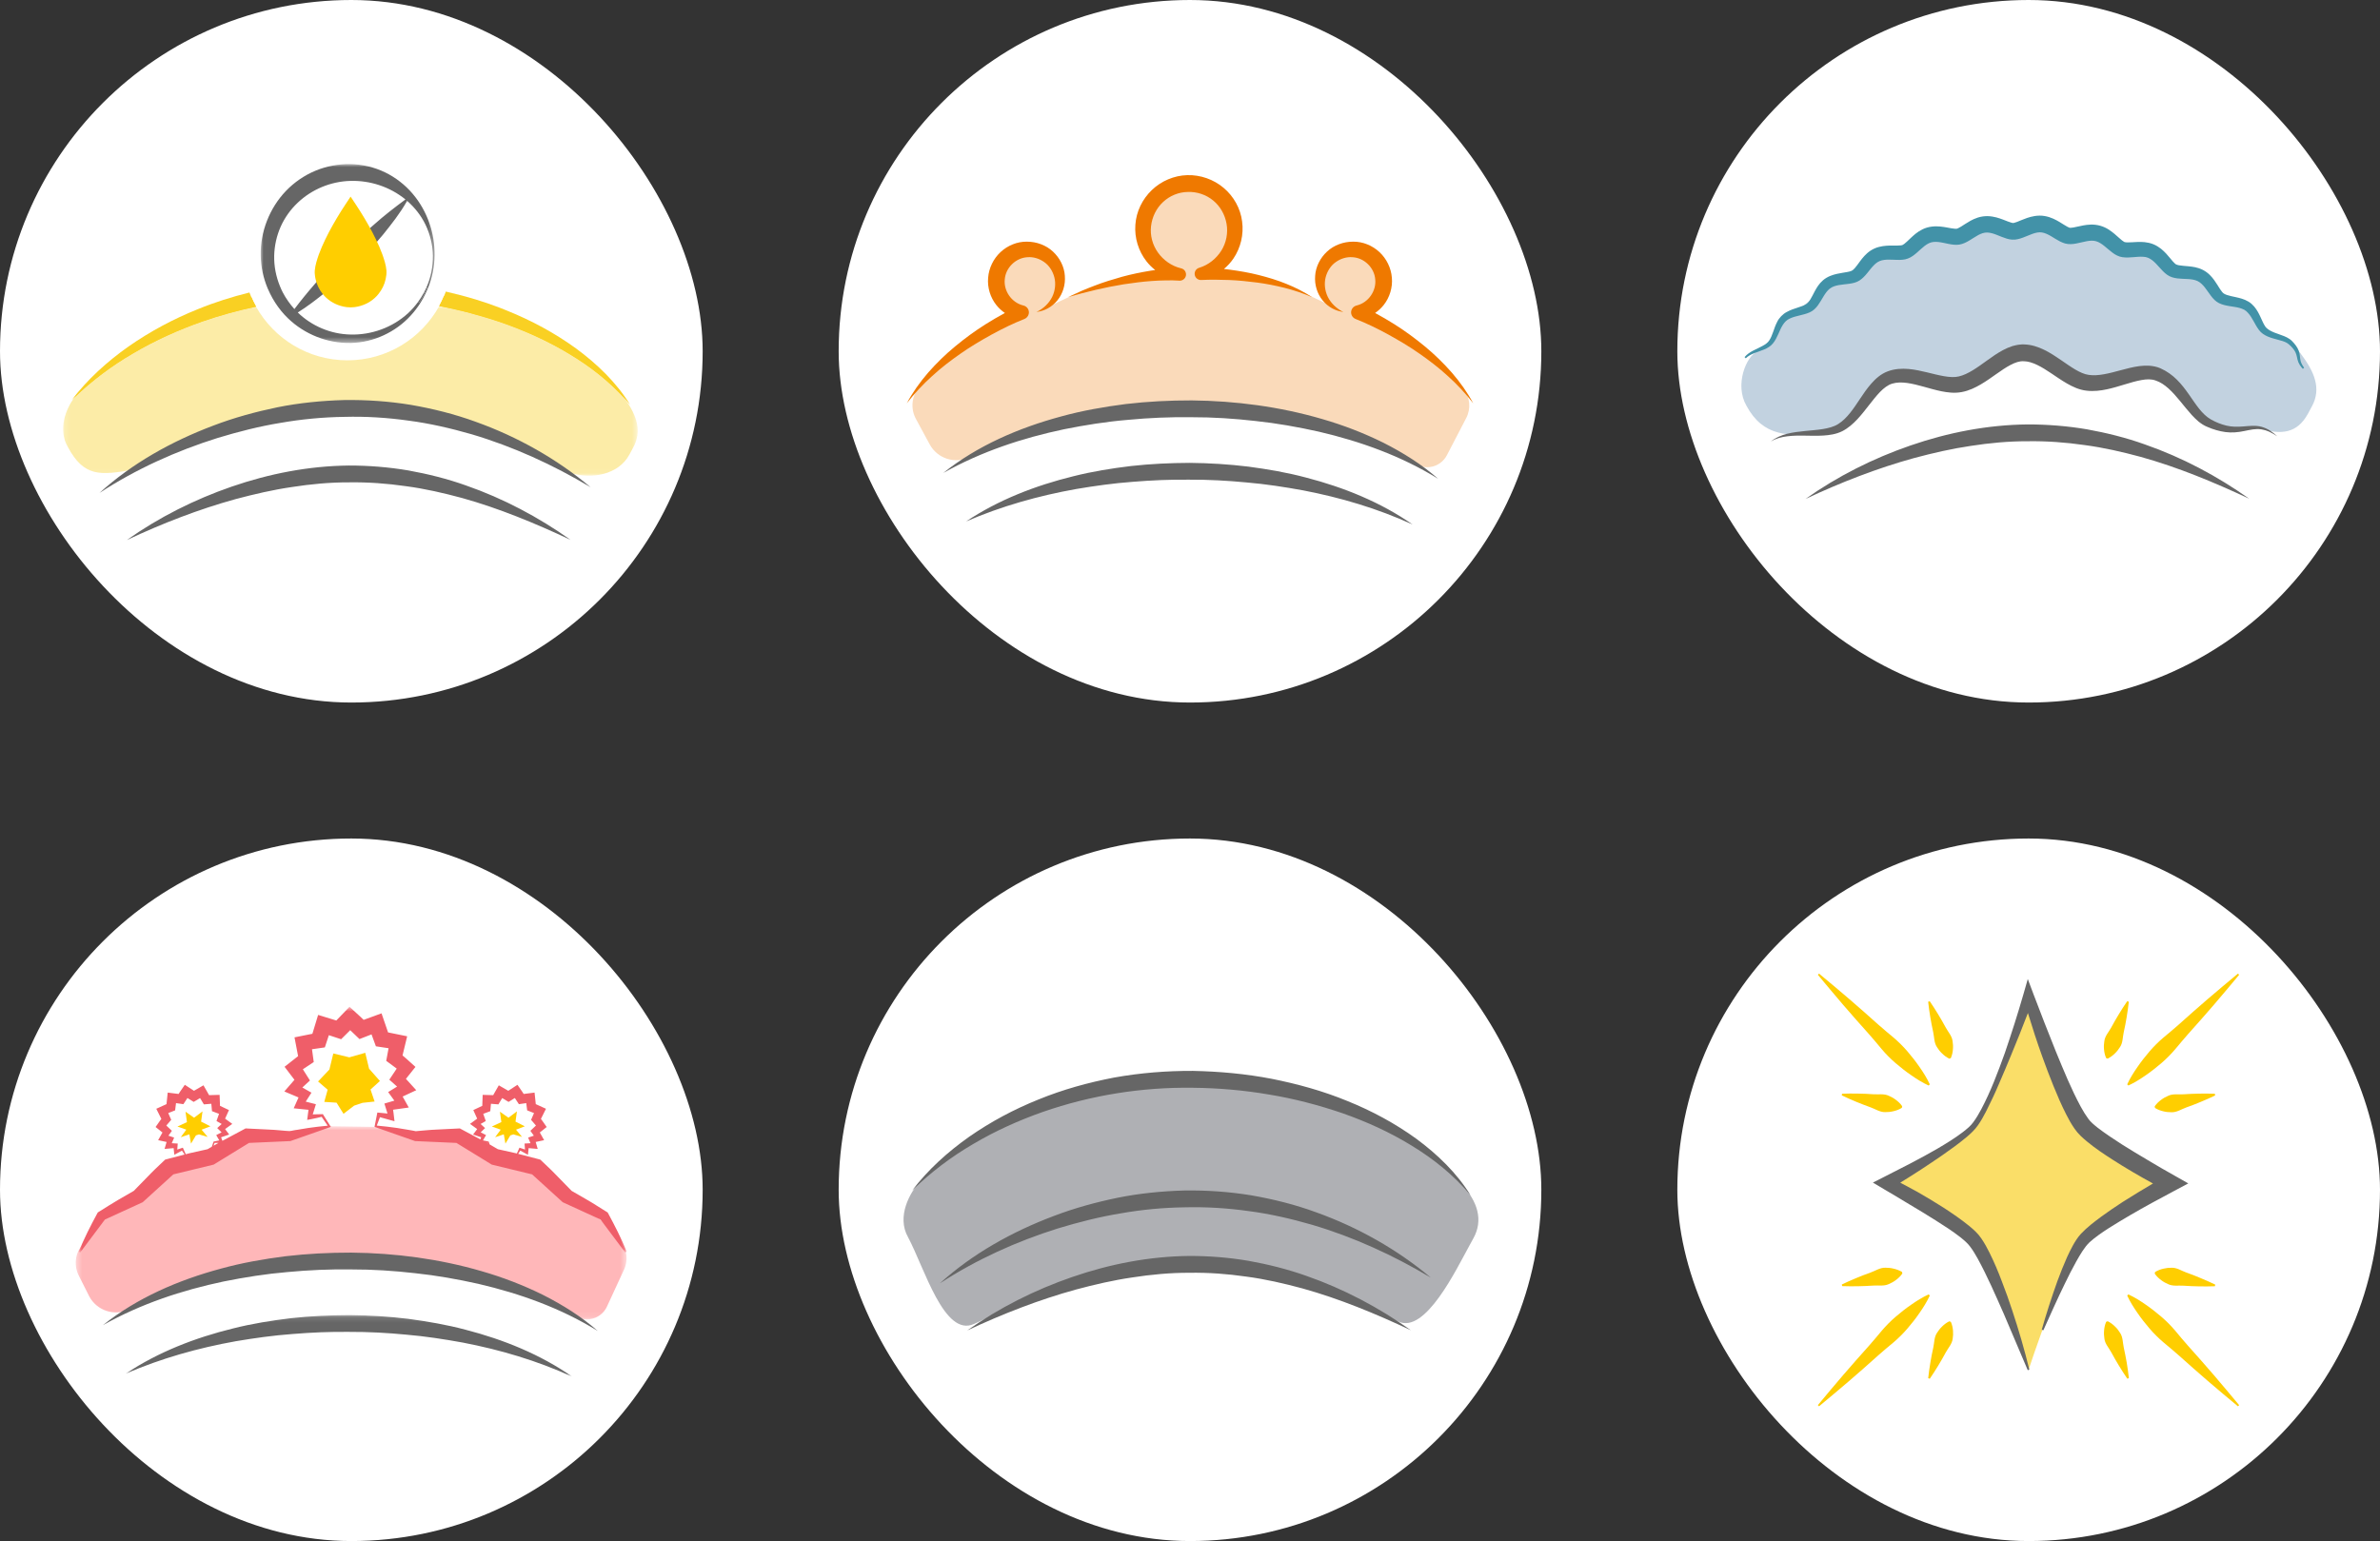 <svg width="420" height="272" viewBox="0 0 420 272" fill="none" xmlns="http://www.w3.org/2000/svg">
<rect x="0" y="0" width="420" height="272" fill="#333333" stroke="none"/>
<rect y="-0" width="124" height="124" rx="62" fill="white"/>
<mask id="mask0_209_1578" style="mask-type:luminance" maskUnits="userSpaceOnUse" x="46" y="28" width="31" height="33">
<path fill-rule="evenodd" clip-rule="evenodd" d="M46.007 28.958H76.693V60.534H46.007V28.958Z" fill="white"/>
</mask>
<g mask="url(#mask0_209_1578)">
<path fill-rule="evenodd" clip-rule="evenodd" d="M66.034 39.613C64.182 41.212 62.39 42.882 60.655 44.607C58.935 46.349 57.273 48.146 55.67 49.994C54.378 51.469 53.134 52.984 51.954 54.551C51.557 54.112 51.189 53.651 50.852 53.167C50.502 52.666 50.177 52.149 49.899 51.606C49.713 51.246 49.549 50.877 49.397 50.503C48.7 48.792 48.343 46.953 48.387 45.116C48.435 43.347 48.824 41.604 49.533 40.006C50.245 38.41 51.278 36.969 52.536 35.782C55.05 33.395 58.41 32.012 61.871 31.93C65.267 31.84 68.756 32.929 71.551 35.204C69.658 36.602 67.793 38.046 66.034 39.613M72.807 34.181C71.49 32.636 69.837 31.333 67.958 30.423C66.079 29.509 63.982 29.02 61.871 28.96C59.76 28.927 57.626 29.316 55.664 30.134C53.702 30.95 51.92 32.18 50.457 33.703C47.534 36.759 45.914 40.963 46.011 45.116C46.04 47.109 46.473 49.077 47.234 50.902C47.371 51.231 47.527 51.553 47.686 51.873C47.962 52.428 48.267 52.968 48.606 53.486C49.243 54.461 49.975 55.371 50.814 56.174C53.754 59.03 57.832 60.62 61.871 60.531C65.921 60.459 69.823 58.614 72.466 55.712C73.113 55.01 73.689 54.253 74.195 53.454L73.963 53.419C73.877 53.406 73.793 53.394 73.709 53.381C73.202 54.06 72.643 54.698 72.024 55.27C69.245 57.829 65.516 59.142 61.871 59.046C58.386 58.985 55.006 57.545 52.548 55.157C54.323 54.04 55.908 52.817 57.45 51.564C59.311 50.009 61.068 48.387 62.758 46.703C64.442 45.012 66.052 43.252 67.607 41.4C69.087 39.552 70.576 37.703 71.844 35.453C73.169 36.602 74.295 38.023 75.084 39.644C75.9 41.33 76.364 43.213 76.394 45.116C76.412 47.018 76.048 48.929 75.29 50.675C75.278 50.702 75.264 50.727 75.252 50.752L75.406 50.781C75.454 50.789 75.502 50.797 75.549 50.806C76.27 48.998 76.663 47.064 76.691 45.116C76.755 41.245 75.449 37.283 72.807 34.181" fill="#666666"/>
</g>
<mask id="mask1_209_1578" style="mask-type:luminance" maskUnits="userSpaceOnUse" x="11" y="54" width="102" height="30">
<path fill-rule="evenodd" clip-rule="evenodd" d="M11.138 54.021H112.531V83.965H11.138V54.021Z" fill="white"/>
</mask>
<g mask="url(#mask1_209_1578)">
<path opacity="0.4" fill-rule="evenodd" clip-rule="evenodd" d="M110.351 70.473C107.585 67.39 104.334 64.832 100.845 62.707C97.007 60.337 92.881 58.477 88.644 56.98C85.007 55.732 81.286 54.739 77.512 54.021C74.367 59.728 68.293 63.597 61.316 63.597C54.382 63.597 48.343 59.776 45.181 54.126C41.988 54.796 38.833 55.662 35.744 56.733C31.503 58.223 27.373 60.075 23.483 62.373C19.746 64.543 16.257 67.154 13.103 70.185C11.655 72.154 10.173 75.753 11.952 78.857C14.859 84.306 17.8 83.87 23.498 82.905C24.654 82.709 40.453 74.51 49.431 73.441C53.524 72.954 67.881 72.037 71.071 72.618C75.764 73.469 89.287 77.65 91.77 78.759C99.507 82.216 96.551 81.255 98.314 82.083C99.181 82.49 99.813 83.248 100.677 83.5C104.546 84.626 109.122 83.761 111.032 80.305C111.052 80.268 111.699 79.067 111.721 79.03C113.325 76.128 112.38 73.383 110.351 70.473" fill="#F9D023"/>
</g>
<path fill-rule="evenodd" clip-rule="evenodd" d="M101.521 62.283C98.139 60.096 99.263 61.77 96.257 59.612C91.319 56.068 85.874 53.596 78.375 52.233C78.118 52.846 77.83 53.443 77.512 54.02C81.286 54.738 85.007 55.733 88.644 56.98C92.881 58.476 97.008 60.336 100.845 62.706C104.335 64.832 107.586 67.389 110.351 70.473C110.14 70.172 109.922 69.869 109.69 69.563C107.819 67.101 103.907 63.825 101.521 62.283" fill="#FFCE00"/>
<path fill-rule="evenodd" clip-rule="evenodd" d="M101.654 61.502C97.897 58.775 93.772 56.556 89.461 54.821C85.974 53.386 82.353 52.304 78.679 51.461C78.584 51.722 78.481 51.978 78.375 52.233C78.119 52.846 77.83 53.443 77.512 54.02C81.286 54.738 85.007 55.732 88.644 56.98C92.882 58.476 97.008 60.336 100.845 62.706C104.335 64.831 107.586 67.389 110.351 70.473C110.637 70.792 110.922 71.109 111.196 71.439C108.788 67.52 105.381 64.246 101.654 61.502" fill="#F9D023"/>
<path fill-rule="evenodd" clip-rule="evenodd" d="M35.743 56.733C38.832 55.661 41.987 54.796 45.182 54.126C44.868 53.567 44.582 52.991 44.328 52.398C33.255 54.389 25.97 58.375 20.402 63.597C19.987 63.986 19.845 63.709 19.447 64.099C17.616 65.883 16.477 66.76 13.896 69.255C13.647 69.495 13.376 69.814 13.104 70.185C16.258 67.154 19.746 64.543 23.483 62.373C27.374 60.074 31.503 58.222 35.743 56.733" fill="#FFCE00"/>
<path fill-rule="evenodd" clip-rule="evenodd" d="M44.327 52.399C44.219 52.145 44.117 51.888 44.019 51.629C40.922 52.396 37.876 53.353 34.927 54.564C30.613 56.294 26.493 58.498 22.693 61.147C18.913 63.816 15.439 66.948 12.664 70.604C12.808 70.462 12.958 70.326 13.103 70.186C16.257 67.155 19.746 64.543 23.483 62.374C27.373 60.075 31.503 58.223 35.743 56.733C38.833 55.662 41.988 54.796 45.181 54.127C44.869 53.567 44.582 52.992 44.327 52.399" fill="#F9D023"/>
<path fill-rule="evenodd" clip-rule="evenodd" d="M74.963 51.711C75.019 51.718 75.074 51.726 75.132 51.733C75.276 51.426 75.423 51.121 75.548 50.806C75.501 50.798 75.453 50.789 75.406 50.781C75.273 51.099 75.117 51.405 74.963 51.711" fill="#666666"/>
<path fill-rule="evenodd" clip-rule="evenodd" d="M73.962 53.419L74.195 53.454C74.545 52.901 74.852 52.323 75.132 51.733C75.075 51.726 75.02 51.718 74.964 51.711C74.665 52.303 74.336 52.876 73.962 53.419" fill="#666666"/>
<path fill-rule="evenodd" clip-rule="evenodd" d="M74.787 51.686C74.847 51.694 74.904 51.702 74.963 51.71C75.118 51.404 75.273 51.098 75.406 50.78L75.251 50.752C75.112 51.071 74.951 51.38 74.787 51.686" fill="#666666"/>
<path fill-rule="evenodd" clip-rule="evenodd" d="M73.709 53.381C73.794 53.393 73.878 53.406 73.963 53.419C74.336 52.875 74.665 52.303 74.964 51.71C74.904 51.702 74.847 51.695 74.788 51.686C74.469 52.279 74.11 52.844 73.709 53.381" fill="#666666"/>
<path fill-rule="evenodd" clip-rule="evenodd" d="M67.92 46.28C67.39 44.392 66.573 42.658 65.7 40.971C64.809 39.294 63.834 37.669 62.801 36.111L61.87 34.705L60.939 36.111C59.906 37.669 58.937 39.298 58.045 40.974C57.175 42.663 56.356 44.395 55.825 46.282C55.698 46.756 55.589 47.24 55.548 47.753C55.531 48.007 55.53 48.289 55.57 48.529C55.598 48.776 55.626 49.022 55.688 49.263C55.892 50.23 56.34 51.123 56.938 51.871C57.748 52.903 58.875 53.621 60.099 53.982C60.106 53.985 60.113 53.986 60.12 53.988C60.281 54.035 60.442 54.08 60.606 54.114C60.727 54.14 60.852 54.158 60.977 54.178C61.055 54.189 61.131 54.204 61.21 54.213C61.427 54.237 61.647 54.252 61.87 54.252C62.093 54.252 62.313 54.237 62.53 54.213C62.608 54.204 62.684 54.189 62.762 54.178C62.887 54.158 63.012 54.14 63.134 54.114C63.299 54.079 63.461 54.034 63.624 53.988L63.639 53.983C64.864 53.622 65.992 52.904 66.803 51.872C67.403 51.124 67.851 50.232 68.056 49.263C68.159 48.783 68.231 48.287 68.197 47.753C68.157 47.239 68.047 46.755 67.92 46.28" fill="#FFCE00"/>
<path fill-rule="evenodd" clip-rule="evenodd" d="M17.561 87C23.324 81.775 30.293 77.89 37.626 75.128C41.295 73.723 45.102 72.685 48.96 71.886C52.825 71.108 56.768 70.722 60.716 70.61C64.668 70.551 68.629 70.824 72.525 71.463C76.414 72.139 80.255 73.093 83.948 74.446C91.347 77.094 98.27 81.002 104.219 85.993C97.558 82.016 90.538 78.816 83.228 76.649C79.567 75.598 75.86 74.733 72.099 74.242C68.346 73.712 64.56 73.473 60.777 73.578C56.992 73.629 53.206 73.988 49.466 74.644C45.717 75.259 42.024 76.203 38.376 77.311C31.1 79.599 24.062 82.765 17.561 87" fill="#666666"/>
<path fill-rule="evenodd" clip-rule="evenodd" d="M22.388 95.315C28.033 91.319 34.303 88.159 40.904 85.885C47.502 83.609 54.483 82.242 61.545 82.168C65.071 82.164 68.597 82.445 72.065 83.034C75.525 83.662 78.942 84.508 82.237 85.687C88.847 87.987 95.041 91.284 100.677 95.281C94.417 92.351 88.084 89.721 81.543 87.898C78.268 87.016 74.97 86.254 71.627 85.812C68.293 85.331 64.932 85.086 61.573 85.137C58.212 85.128 54.849 85.443 51.515 85.963C48.171 86.448 44.869 87.219 41.587 88.091C35.032 89.896 28.646 92.386 22.388 95.315" fill="#666666"/>
<rect y="148" width="124" height="124" rx="62" fill="white"/>
<path fill-rule="evenodd" clip-rule="evenodd" d="M63.981 194.652L66.106 194.424L65.386 192.304L67.045 190.8L65.131 188.629L64.457 185.823L61.642 186.624L58.819 185.941L58.132 188.77L56.13 190.883L57.821 192.337L57.227 194.485L59.391 194.627L60.619 196.588L62.49 195.151L63.981 194.652Z" fill="#FFCE00"/>
<path fill-rule="evenodd" clip-rule="evenodd" d="M90.602 200.222L92.126 200.671L91.062 199.393L92.616 198.798L90.972 197.972L91.221 196.161L89.732 197.282L88.226 196.224L88.474 198.055L86.799 198.836L88.361 199.389L87.376 200.724L88.909 200.214L89.193 201.852L90.061 200.401L90.602 200.222Z" fill="#FFCE00"/>
<path fill-rule="evenodd" clip-rule="evenodd" d="M35.119 200.222L36.643 200.671L35.578 199.393L37.132 198.798L35.488 197.972L35.737 196.161L34.249 197.282L32.742 196.224L32.99 198.055L31.315 198.836L32.878 199.389L31.893 200.724L33.425 200.214L33.709 201.852L34.577 200.401L35.119 200.222Z" fill="#FFCE00"/>
<mask id="mask2_209_1578" style="mask-type:luminance" maskUnits="userSpaceOnUse" x="13" y="198" width="98" height="35">
<path fill-rule="evenodd" clip-rule="evenodd" d="M13.365 198.776H110.57V232.884H13.365V198.776Z" fill="white"/>
</mask>
<g mask="url(#mask2_209_1578)">
<path opacity="0.32" fill-rule="evenodd" clip-rule="evenodd" d="M58.313 198.776L43.257 200.552L32.133 205.556C32.133 205.556 24.655 210.119 18.171 214.955C16.595 216.13 15.721 218.267 14.439 219.846C13.192 221.381 13.027 223.533 13.967 225.273L15.766 228.843C17.125 231.356 20.218 232.357 22.787 231.106C29.551 227.812 43.508 222.333 61.52 222.333C80.578 222.333 95.311 228.962 101.684 232.41C103.617 233.456 106.028 232.712 107.041 230.762L110.027 224.297C110.895 222.627 110.716 220.591 109.537 219.124C102.425 210.276 91.522 205.556 91.522 205.556L81.507 201.178L66.092 198.9" fill="#FF1D25"/>
</g>
<mask id="mask3_209_1578" style="mask-type:luminance" maskUnits="userSpaceOnUse" x="22" y="232" width="79" height="11">
<path fill-rule="evenodd" clip-rule="evenodd" d="M22.194 232.115H100.982V242.99H22.194V232.115Z" fill="white"/>
</mask>
<g mask="url(#mask3_209_1578)">
<path fill-rule="evenodd" clip-rule="evenodd" d="M22.194 242.453C27.893 238.649 34.434 236.114 41.127 234.474C44.476 233.627 47.893 233.083 51.322 232.668C54.756 232.287 58.212 232.128 61.666 232.115C65.121 232.147 68.575 232.358 72.005 232.776C75.428 233.234 78.842 233.816 82.18 234.707C88.851 236.433 95.364 239.062 100.982 242.991C94.763 240.149 88.271 238.24 81.672 236.969C78.365 236.368 75.047 235.855 71.701 235.572C68.362 235.25 65.007 235.067 61.65 235.082C58.294 235.039 54.939 235.183 51.594 235.46C48.245 235.704 44.918 236.173 41.605 236.733C34.987 237.919 28.47 239.741 22.194 242.453" fill="#666666"/>
</g>
<path fill-rule="evenodd" clip-rule="evenodd" d="M105.484 234.92C98.951 230.877 91.756 228.315 84.414 226.603C80.731 225.782 77.014 225.118 73.264 224.724C69.519 224.295 65.751 224.049 61.979 224.058C58.208 224.005 54.435 224.17 50.682 224.527C46.923 224.845 43.194 225.439 39.493 226.18C32.109 227.735 24.865 230.127 18.169 233.892C24.188 229.081 31.484 225.936 38.955 223.925C42.698 222.891 46.533 222.224 50.383 221.731C54.239 221.278 58.123 221.084 62.005 221.09C69.765 221.168 77.539 222.195 84.998 224.369C88.728 225.445 92.366 226.842 95.838 228.562C99.291 230.311 102.602 232.376 105.484 234.92" fill="#666666"/>
<mask id="mask4_209_1578" style="mask-type:luminance" maskUnits="userSpaceOnUse" x="13" y="177" width="98" height="45">
<path fill-rule="evenodd" clip-rule="evenodd" d="M13.901 177.701H110.585V221.084H13.901V177.701Z" fill="white"/>
</mask>
<g mask="url(#mask4_209_1578)">
<path fill-rule="evenodd" clip-rule="evenodd" d="M91.095 203.563L87.861 202.839L86.665 202.142C86.585 202.093 86.499 202.049 86.416 202.001L86.255 201.54L86.24 201.492L86.189 201.48L85.232 201.284L85.724 200.438L85.775 200.349L85.682 200.301L84.828 199.862L85.516 199.188L85.599 199.107L85.512 199.029L84.812 198.387L85.638 197.914L85.725 197.864L85.691 197.768L85.278 196.595L86.442 196.157L86.521 196.127L86.529 196.042L86.639 194.82L87.862 194.92L87.954 194.928L88.001 194.849L88.627 193.812L89.663 194.439L89.748 194.49L89.834 194.438L90.853 193.802L91.512 194.804L91.571 194.892L91.674 194.877L92.868 194.703L93.018 195.892L93.029 195.982L93.112 196.015L94.239 196.461L93.755 197.576L93.72 197.656L93.776 197.721L94.582 198.662L93.677 199.517L93.597 199.591L93.66 199.68L94.21 200.45L93.317 200.751L93.201 200.791L93.248 200.903L93.618 201.78L92.672 201.835L92.568 201.841L92.576 201.943L92.649 202.898L91.746 202.596L91.666 202.569L91.633 202.647L91.209 203.593L91.095 203.563ZM85.929 201.727C85.972 201.727 86.014 201.729 86.057 201.728L86.092 201.819C86.037 201.79 85.984 201.757 85.929 201.727V201.727ZM37.743 201.48L37.693 201.492L37.678 201.54L37.375 202.403L36.628 202.839L33.393 203.563L32.781 203.724L32.299 202.647L32.266 202.569L32.186 202.596L31.283 202.898L31.356 201.943L31.364 201.841L31.259 201.835L30.313 201.78L30.684 200.903L30.731 200.791L30.615 200.751L29.722 200.45L30.272 199.68L30.335 199.591L30.256 199.517L29.35 198.662L30.156 197.721L30.212 197.656L30.177 197.576L29.693 196.461L30.82 196.015L30.903 195.982L30.914 195.892L31.064 194.703L32.258 194.877L32.361 194.892L32.42 194.804L33.078 193.802L34.098 194.438L34.183 194.49L34.269 194.439L35.305 193.812L35.931 194.849L35.978 194.928L36.07 194.92L37.293 194.82L37.403 196.042L37.411 196.127L37.49 196.157L38.653 196.595L38.24 197.768L38.207 197.864L38.295 197.914L39.12 198.387L38.419 199.029L38.333 199.107L38.416 199.188L39.104 199.862L38.249 200.301L38.157 200.349L38.208 200.438L38.7 201.284L37.743 201.48ZM37.822 202.143L37.681 202.224L37.874 201.728C38.105 201.731 38.334 201.728 38.563 201.725C38.313 201.859 38.065 201.996 37.822 202.143V202.143ZM109.045 217.481C108.474 216.381 107.936 215.257 107.331 214.182L107.228 214.001L106.75 213.706C105.699 213.063 104.669 212.373 103.601 211.766L100.875 210.19L98.419 207.676C97.987 207.241 97.57 206.791 97.126 206.369L95.796 205.104L95.344 204.675L94.648 204.493L91.442 203.654L91.817 203.089L92.594 203.512L93.165 203.822L93.255 203.001C93.269 202.884 93.273 202.767 93.282 202.65L93.82 202.696L94.89 202.789L94.533 201.565L94.532 201.563L94.734 201.52L96.023 201.244L95.267 199.898C95.265 199.895 95.262 199.89 95.26 199.887L95.626 199.596L96.474 198.92L95.727 197.855C95.64 197.731 95.545 197.613 95.456 197.492L95.726 196.952L96.35 195.702L94.958 195.069C94.822 195.007 94.685 194.945 94.548 194.883L94.492 194.343L94.335 192.846L92.795 193.039L92.413 193.087C92.338 192.968 92.266 192.848 92.187 192.733L91.317 191.471L90.086 192.275L89.698 192.528L89.339 192.32L88.025 191.562L87.294 192.836C87.206 192.989 87.123 193.145 87.035 193.299L86.617 193.287L85.178 193.246L85.13 194.55L85.107 195.186C84.966 195.253 84.824 195.32 84.682 195.386L83.525 195.932L83.973 196.927L84.208 197.448L84.12 197.511L82.942 198.37L83.954 199.1L84.211 199.286C84.189 199.316 84.165 199.345 84.142 199.374L83.485 200.248L84.324 200.534L84.914 200.735C84.868 200.86 84.821 200.985 84.775 201.11L81.81 199.524L81.15 199.17L80.714 199.192L77.034 199.374C75.808 199.416 74.578 199.568 73.349 199.66L73.775 199.74C72.556 199.475 71.303 199.309 70.068 199.089C68.882 198.929 67.697 198.766 66.49 198.671L67.048 197.188L68.528 197.6L69.618 197.903L69.451 196.478C69.427 196.274 69.395 196.072 69.364 195.871L70.288 195.741L72.137 195.481L71.055 193.547L71.053 193.545L71.379 193.393L73.456 192.425L71.65 190.438C71.645 190.433 71.64 190.428 71.635 190.422L72.141 189.786L73.314 188.313L71.635 186.798C71.439 186.622 71.234 186.461 71.035 186.289L71.281 185.269L71.853 182.909L69.248 182.379C68.993 182.326 68.738 182.275 68.482 182.222L68.177 181.331L67.328 178.857L64.794 179.782L64.173 180.008C63.998 179.837 63.824 179.664 63.644 179.5L61.681 177.7L59.908 179.54L59.349 180.121L58.659 179.91L56.14 179.137L55.398 181.578C55.307 181.874 55.217 182.17 55.127 182.467L54.425 182.606L51.972 183.097L52.398 185.325L52.606 186.41C52.394 186.579 52.18 186.747 51.966 186.915L50.217 188.29L51.364 189.802L51.963 190.59C51.922 190.639 51.882 190.686 51.841 190.734L50.178 192.647L52.176 193.49L52.685 193.705C52.658 193.764 52.629 193.822 52.603 193.882L51.83 195.617L53.362 195.775L54.44 195.885C54.408 196.147 54.372 196.407 54.338 196.668L54.207 197.667L54.99 197.52C55.582 197.411 56.173 197.266 56.764 197.125L57.826 198.688C56.678 198.784 55.549 198.936 54.42 199.089C53.185 199.309 51.932 199.475 50.712 199.74L51.138 199.66C49.91 199.568 48.679 199.416 47.454 199.374L43.773 199.192L43.337 199.17L42.677 199.524L39.434 201.259C39.373 201.292 39.31 201.324 39.249 201.358L39.174 201.161C39.122 201.019 39.069 200.878 39.017 200.735L39.607 200.534L40.446 200.248L39.789 199.374C39.766 199.345 39.742 199.316 39.72 199.286L39.978 199.1L40.99 198.37L39.811 197.511L39.723 197.448L39.958 196.927L40.406 195.932L39.249 195.386C39.107 195.32 38.966 195.253 38.824 195.186L38.801 194.55L38.754 193.246L37.314 193.287L36.896 193.299C36.809 193.145 36.725 192.989 36.636 192.836L35.906 191.562L34.592 192.32L34.234 192.528L33.845 192.275L32.614 191.471L31.744 192.733C31.665 192.848 31.593 192.968 31.518 193.087L31.137 193.039L29.596 192.846L29.439 194.343L29.383 194.883C29.246 194.945 29.11 195.007 28.973 195.069L27.581 195.702L28.205 196.952L28.475 197.492C28.386 197.613 28.291 197.731 28.204 197.855L27.457 198.92L28.305 199.596L28.672 199.887C28.669 199.89 28.667 199.895 28.665 199.898L27.907 201.244L29.197 201.52L29.399 201.563V201.565L29.041 202.789L30.111 202.696L30.649 202.65C30.658 202.767 30.663 202.884 30.675 203.001L30.766 203.822L31.337 203.512L32.114 203.089L32.572 203.778L29.839 204.493L29.143 204.675L28.692 205.104L27.361 206.369C26.917 206.791 26.5 207.241 26.068 207.676L23.612 210.19L20.886 211.766C19.819 212.373 18.789 213.063 17.737 213.706L17.259 214.001L17.157 214.182C16.551 215.257 16.013 216.381 15.442 217.481C14.908 218.609 14.369 219.732 13.901 220.907L14.141 221.084L18.515 215.252L25.142 212.216L25.178 212.2L25.208 212.172L30.588 207.281C32.947 206.725 35.305 206.157 37.658 205.571L37.703 205.56L37.739 205.537L43.943 201.729L51.209 201.406L51.243 201.404L51.272 201.393L58.051 199.018L58.391 198.902L57.024 196.729L56.979 196.651L56.889 196.653L55.191 196.693L55.695 195.069L55.747 194.897L55.572 194.853L53.953 194.441L54.856 193.03L54.965 192.862L54.788 192.762L53.353 191.949L54.567 190.826L54.695 190.708L54.601 190.558L53.445 188.73L55.246 187.536L55.367 187.456L55.347 187.308L55.058 185.195L57.17 184.891L57.327 184.867L57.378 184.713L58.034 182.714L60.034 183.374L60.198 183.427L60.322 183.304L61.802 181.832L63.308 183.272L63.441 183.399L63.61 183.333L65.564 182.573L66.281 184.529L66.335 184.677L66.489 184.701L68.572 185.016L68.185 187.094L68.158 187.243L68.277 187.332L70.009 188.612L68.807 190.413L68.703 190.571L68.843 190.695L70.074 191.786L68.68 192.644L68.498 192.755L68.622 192.926L69.591 194.268L68.008 194.729L67.835 194.78L67.887 194.951L68.382 196.541L66.736 196.38L66.59 196.367L66.564 196.51L66.091 198.901L66.197 198.919L66.193 198.933L73.215 201.393L73.244 201.404L73.278 201.406L80.544 201.729L86.748 205.537L86.784 205.56L86.83 205.571C89.183 206.157 91.54 206.725 93.9 207.281L99.279 212.172L99.31 212.2L99.345 212.216L105.972 215.252L110.346 221.084L110.586 220.907C110.118 219.732 109.58 218.609 109.045 217.481V217.481Z" fill="#EF5E69"/>
</g>
<rect x="148" y="-0" width="124" height="124" rx="62" fill="white"/>
<path opacity="0.27" fill-rule="evenodd" clip-rule="evenodd" d="M162.096 68.493C169.214 59.728 180.427 55.139 180.427 55.139C176.736 54.383 174.363 50.008 177.182 45.883C177.348 45.64 177.564 45.425 177.806 45.259C182.34 42.16 187.177 45.333 187.177 49.635C187.177 52.229 185.418 54.413 183.028 55.059L188.604 52.44C200.21 47.914 208.303 48.434 208.303 48.434C203.101 47.37 199.713 41.32 203.348 35.494C203.755 34.841 204.317 34.288 204.971 33.883C211.379 29.914 218.045 34.425 218.045 40.492C218.045 44.236 215.507 47.388 212.056 48.319C212.056 48.319 223.337 47.914 231.651 52.44L237.216 55.059C233.719 54.115 231.574 49.88 234.307 45.882C234.473 45.64 234.688 45.425 234.931 45.259C239.463 42.16 244.301 45.333 244.301 49.635C244.301 52.35 242.376 54.615 239.816 55.139C239.816 55.139 251.139 59.773 258.25 68.622C259.43 70.088 259.609 72.124 258.741 73.793L255.335 80.345C254.321 82.295 251.911 83.038 249.977 81.993C243.605 78.546 228.872 71.915 209.814 71.915C191.802 71.915 177.845 77.395 171.081 80.689C168.512 81.94 165.419 80.94 164.06 78.426L161.625 73.921C160.685 72.18 160.849 70.029 162.096 68.493" fill="#EF7900"/>
<path fill-rule="evenodd" clip-rule="evenodd" d="M185.813 44.402C184.602 43.268 182.909 42.654 181.224 42.654C179.526 42.627 177.821 43.324 176.57 44.491C175.315 45.658 174.503 47.311 174.376 49.027C174.219 50.734 174.76 52.5 175.815 53.832C176.247 54.379 176.763 54.851 177.332 55.242C176.178 55.866 175.059 56.522 173.946 57.219C172.063 58.401 170.272 59.723 168.56 61.136C166.846 62.545 165.255 64.105 163.795 65.766C162.348 67.44 161.057 69.248 160.022 71.18C161.372 69.453 162.847 67.855 164.457 66.412C166.043 64.944 167.762 63.635 169.525 62.405C171.286 61.168 173.143 60.077 175.019 59.038C176.89 58.015 178.857 57.055 180.78 56.299C181.141 56.155 181.435 55.842 181.535 55.437C181.7 54.768 181.292 54.093 180.624 53.927L180.557 53.911C178.471 53.395 177.082 51.285 177.315 49.278C177.48 47.267 179.229 45.516 181.308 45.4C182.343 45.311 183.39 45.632 184.266 46.251C185.155 46.87 185.777 47.85 186.062 48.947C186.342 50.055 186.216 51.295 185.677 52.409C185.123 53.513 184.163 54.481 182.906 55.059C184.281 54.924 185.657 54.185 186.6 53.015C187.554 51.849 188.047 50.258 187.914 48.674C187.814 47.078 187.024 45.522 185.813 44.402" fill="#EF7900"/>
<path fill-rule="evenodd" clip-rule="evenodd" d="M256.205 65.766C254.744 64.105 253.154 62.545 251.44 61.135C249.728 59.723 247.936 58.401 246.054 57.218C244.942 56.522 243.821 55.866 242.668 55.242C243.237 54.85 243.753 54.379 244.186 53.831C245.239 52.5 245.781 50.734 245.625 49.027C245.497 47.31 244.685 45.658 243.43 44.491C242.179 43.323 240.473 42.627 238.776 42.654C237.092 42.653 235.398 43.268 234.187 44.402C232.976 45.521 232.186 47.078 232.087 48.674C231.953 50.258 232.446 51.848 233.4 53.014C234.344 54.185 235.72 54.923 237.094 55.059C235.836 54.48 234.877 53.512 234.322 52.409C233.785 51.295 233.658 50.054 233.938 48.947C234.223 47.85 234.844 46.87 235.735 46.251C236.61 45.631 237.658 45.311 238.693 45.4C240.771 45.516 242.52 47.267 242.685 49.278C242.918 51.284 241.529 53.394 239.443 53.911L239.369 53.929C238.993 54.025 238.668 54.293 238.515 54.682C238.264 55.322 238.579 56.046 239.22 56.299C241.144 57.055 243.11 58.014 244.982 59.037C246.857 60.077 248.714 61.168 250.474 62.405C252.238 63.634 253.957 64.944 255.543 66.411C257.152 67.855 258.628 69.453 259.978 71.18C258.943 69.247 257.651 67.44 256.205 65.766" fill="#EF7900"/>
<path fill-rule="evenodd" clip-rule="evenodd" d="M222.117 48.543C220.457 48.119 218.764 47.837 217.065 47.604C216.705 47.556 216.347 47.514 215.988 47.474C216.625 46.941 217.194 46.324 217.665 45.631C218.945 43.748 219.509 41.375 219.198 39.1C218.92 36.81 217.712 34.65 215.943 33.164C214.179 31.663 211.839 30.847 209.522 30.913C207.198 30.972 204.914 31.951 203.254 33.558C201.583 35.152 200.504 37.376 200.36 39.679C200.184 41.969 200.903 44.309 202.301 46.099C202.751 46.687 203.28 47.205 203.857 47.66C203.582 47.699 203.308 47.737 203.032 47.78C201.335 48.057 199.657 48.403 198.008 48.851C196.366 49.322 194.733 49.804 193.149 50.426C192.349 50.71 191.571 51.055 190.788 51.375C190.012 51.718 189.249 52.088 188.482 52.441C190.11 51.976 191.735 51.535 193.371 51.157C195.006 50.777 196.647 50.447 198.293 50.181C199.944 49.938 201.59 49.71 203.242 49.599C204.066 49.539 204.892 49.503 205.711 49.492C206.519 49.473 207.373 49.477 208.111 49.536C208.642 49.578 209.141 49.228 209.268 48.694C209.41 48.102 209.046 47.507 208.454 47.366L208.403 47.354C206.747 46.958 205.303 45.92 204.343 44.573C203.378 43.226 202.935 41.541 203.126 39.914C203.313 38.299 204.053 36.761 205.243 35.66C206.421 34.553 208.001 33.899 209.611 33.882C211.22 33.819 212.835 34.353 214.084 35.384C215.346 36.407 216.175 37.908 216.453 39.505C216.738 41.114 216.408 42.826 215.534 44.233C214.652 45.633 213.275 46.755 211.647 47.258L211.593 47.274C211.125 47.418 210.796 47.867 210.822 48.379C210.852 48.984 211.368 49.45 211.974 49.42C213.568 49.339 215.256 49.36 216.904 49.423C218.56 49.491 220.213 49.659 221.861 49.874C223.511 50.089 225.143 50.42 226.764 50.825C228.381 51.24 229.973 51.774 231.528 52.441C230.115 51.509 228.586 50.736 227.002 50.102C225.421 49.451 223.776 48.962 222.117 48.543" fill="#EF7900"/>
<path fill-rule="evenodd" clip-rule="evenodd" d="M253.779 84.503C247.247 80.46 240.052 77.898 232.709 76.185C229.026 75.365 225.31 74.701 221.559 74.306C217.815 73.878 214.046 73.631 210.274 73.641C206.503 73.587 202.731 73.753 198.977 74.11C195.219 74.427 191.489 75.022 187.788 75.763C180.405 77.317 173.16 79.71 166.465 83.475C172.484 78.663 179.78 75.519 187.25 73.507C190.993 72.474 194.828 71.807 198.678 71.313C202.535 70.86 206.419 70.667 210.3 70.673C218.061 70.751 225.835 71.777 233.293 73.951C237.023 75.028 240.661 76.425 244.133 78.145C247.587 79.894 250.897 81.959 253.779 84.503" fill="#666666"/>
<path fill-rule="evenodd" clip-rule="evenodd" d="M170.488 92.037C176.188 88.232 182.729 85.698 189.421 84.058C192.77 83.211 196.187 82.666 199.616 82.252C203.051 81.87 206.507 81.712 209.96 81.698C213.415 81.731 216.869 81.942 220.299 82.36C223.723 82.817 227.136 83.4 230.475 84.291C237.145 86.017 243.659 88.646 249.277 92.574C243.057 89.732 236.565 87.823 229.967 86.553C226.66 85.951 223.341 85.438 219.995 85.155C216.656 84.833 213.301 84.65 209.945 84.666C206.589 84.623 203.233 84.767 199.889 85.043C196.539 85.288 193.212 85.757 189.899 86.317C183.281 87.502 176.764 89.324 170.488 92.037" fill="#666666"/>
<rect x="296" width="124" height="124" rx="62" fill="white"/>
<path opacity="0.32" fill-rule="evenodd" clip-rule="evenodd" d="M407.959 71.774C409.729 68.571 408.4 65.56 405.928 62.306C404.058 59.846 401.284 60.095 399.784 58.117C397.351 54.908 395.501 54.514 392.495 52.357C384.566 46.666 374.717 40.587 357.77 40.587C335.919 40.587 324.591 47.978 316.471 55.594C316.056 55.983 315.383 55.836 314.984 56.225C313.154 58.01 313.502 60.484 310.134 62C308.145 62.894 306.076 67.913 308.19 71.601C311.097 77.049 315.686 77.208 321.383 76.244C322.539 76.048 323.772 75.615 325.004 75.073C327.946 73.781 329.753 68.563 333.153 67.336C337.197 65.878 341.674 68.585 346.075 67.666C350.109 66.822 354.106 62.974 358.186 62.974C361.451 62.974 364.695 66.181 367.885 66.76C372.579 67.613 377.037 65.444 381.302 67.007C384.085 68.028 386.062 72.647 388.545 73.756C396.28 77.213 393.201 74.906 394.964 75.732C395.832 76.138 397.887 75.398 398.751 75.65C402.62 76.776 405.36 76.505 407.27 73.049C407.29 73.012 407.938 71.811 407.959 71.774" fill="#3F719E"/>
<path fill-rule="evenodd" clip-rule="evenodd" d="M368.303 75.778C364.836 75.189 361.31 74.908 357.783 74.912C350.721 74.985 343.741 76.353 337.143 78.63C330.542 80.903 324.271 84.063 318.627 88.059C324.884 85.13 331.271 82.64 337.825 80.835C341.108 79.963 344.409 79.192 347.753 78.707C351.087 78.187 354.451 77.872 357.812 77.881C361.171 77.83 364.532 78.075 367.866 78.556C371.209 78.998 374.506 79.76 377.782 80.642C384.322 82.465 390.656 85.095 396.915 88.025C391.279 84.028 385.086 80.731 378.475 78.431C375.181 77.252 371.764 76.406 368.303 75.778" fill="#666666"/>
<path fill-rule="evenodd" clip-rule="evenodd" d="M399.145 75.344C398.069 75.027 396.934 75.192 395.907 75.266C394.868 75.35 393.874 75.356 392.912 75.126C391.953 74.897 391.031 74.523 390.155 74.03C386.95 72.18 385.966 67.083 381.217 64.989C380.943 64.851 380.603 64.781 380.285 64.693C379.962 64.609 379.647 64.597 379.325 64.552C379.015 64.539 378.705 64.538 378.398 64.543C378.103 64.568 377.8 64.585 377.51 64.622C376.354 64.778 375.294 65.068 374.269 65.339C372.246 65.886 370.268 66.42 368.612 66.171C367.082 65.966 365.407 64.719 363.667 63.526C362.783 62.922 361.856 62.301 360.796 61.775C359.743 61.254 358.513 60.816 357.154 60.789C356.822 60.764 356.464 60.83 356.122 60.856C355.786 60.912 355.465 61 355.143 61.081C354.846 61.191 354.536 61.292 354.252 61.416C353.98 61.548 353.692 61.672 353.435 61.814C352.39 62.379 351.492 63.025 350.628 63.644C348.927 64.881 347.283 66.069 345.672 66.442C344.93 66.63 344.026 66.563 343.07 66.401C342.113 66.237 341.114 65.977 340.075 65.725C339.034 65.478 337.95 65.224 336.787 65.124C335.633 65.029 334.365 65.083 333.153 65.536C331.888 66 330.96 66.878 330.21 67.723C329.457 68.587 328.845 69.484 328.261 70.365C327.098 72.107 325.978 73.849 324.385 74.845C323.62 75.328 322.646 75.575 321.645 75.736C320.639 75.897 319.589 75.965 318.536 76.075C317.483 76.181 316.414 76.301 315.37 76.563C314.332 76.832 313.31 77.254 312.495 77.933C313.399 77.376 314.427 77.119 315.452 77.001C316.48 76.874 317.521 76.874 318.57 76.893C319.62 76.915 320.68 76.939 321.769 76.875C322.85 76.801 323.992 76.654 325.085 76.116C326.144 75.583 327.009 74.802 327.767 73.997C328.526 73.186 329.182 72.328 329.831 71.5C330.482 70.676 331.107 69.862 331.779 69.172C332.453 68.489 333.167 67.929 333.915 67.715C335.499 67.226 337.445 67.697 339.424 68.239C340.424 68.514 341.455 68.824 342.569 69.054C343.673 69.273 344.911 69.452 346.239 69.189C347.511 68.945 348.608 68.4 349.589 67.825C350.572 67.244 351.456 66.606 352.31 66.006C353.989 64.823 355.699 63.673 357.103 63.757C358.627 63.763 360.339 64.779 362.038 65.928C362.901 66.503 363.783 67.126 364.775 67.697C365.753 68.256 366.913 68.818 368.249 68.959C369.523 69.104 370.725 68.944 371.833 68.709C372.944 68.47 373.982 68.146 374.985 67.841C375.985 67.536 376.956 67.251 377.883 67.085C378.821 66.91 379.653 66.887 380.401 67.159C382.033 67.694 383.413 69.195 384.717 70.78C385.379 71.579 386.032 72.42 386.776 73.238C387.148 73.647 387.555 74.043 387.995 74.42C388.239 74.594 388.459 74.783 388.724 74.938C388.99 75.087 389.263 75.255 389.516 75.341C390.526 75.785 391.61 76.11 392.722 76.261C393.839 76.412 394.977 76.303 396.018 76.082C397.061 75.88 398.056 75.616 399.054 75.785C400.057 75.918 400.998 76.425 401.873 77.012C401.106 76.293 400.215 75.65 399.145 75.344" fill="#666666"/>
<path fill-rule="evenodd" clip-rule="evenodd" d="M307.865 63.032C308.717 62.009 310.047 61.627 311.04 61.054C311.559 60.776 311.962 60.488 312.224 60.08C312.504 59.671 312.706 59.149 312.905 58.589C313.11 58.025 313.296 57.415 313.641 56.767C313.946 56.125 314.627 55.41 315.31 55.065C315.994 54.681 316.653 54.489 317.242 54.291C317.828 54.103 318.355 53.918 318.7 53.704C318.869 53.589 318.972 53.51 319.088 53.384C319.205 53.248 319.328 53.094 319.452 52.889C319.705 52.488 319.948 51.972 320.264 51.384C320.585 50.806 320.965 50.112 321.719 49.456C322.518 48.785 323.418 48.51 324.14 48.342C324.867 48.183 325.508 48.099 326.013 48.005C326.535 47.909 326.86 47.784 326.971 47.666C327.148 47.54 327.434 47.212 327.755 46.779C328.083 46.343 328.445 45.797 328.999 45.185C329.289 44.88 329.61 44.558 330.063 44.258C330.517 43.957 331.054 43.719 331.532 43.596C332.501 43.34 333.308 43.347 333.961 43.34C334.62 43.34 335.154 43.356 335.487 43.304C335.655 43.279 335.726 43.246 335.774 43.224C335.828 43.198 335.937 43.127 336.069 43.031C336.35 42.817 336.725 42.453 337.203 41.996C337.688 41.553 338.262 40.977 339.25 40.485C339.734 40.236 340.367 40.056 340.892 39.998C341.437 39.926 341.916 39.944 342.343 39.979C343.199 40.058 343.85 40.214 344.381 40.299C344.896 40.392 345.276 40.391 345.311 40.371C345.363 40.365 345.65 40.262 346.071 39.996C346.489 39.745 347.017 39.365 347.729 38.969C348.092 38.77 348.523 38.566 349.032 38.399C349.55 38.232 350.204 38.134 350.781 38.148C351.936 38.191 352.77 38.502 353.427 38.742C354.077 38.989 354.607 39.215 354.942 39.301C355.117 39.353 355.222 39.361 355.257 39.36C355.279 39.365 355.322 39.357 355.449 39.329C355.691 39.279 356.152 39.09 356.722 38.852C357.317 38.622 358.018 38.303 359.067 38.13C359.575 38.05 360.23 38.021 360.818 38.131C361.399 38.23 361.918 38.406 362.329 38.594C363.177 38.975 363.754 39.38 364.24 39.674C364.714 39.979 365.085 40.158 365.203 40.191C365.233 40.197 365.26 40.207 365.366 40.212C365.487 40.206 365.654 40.195 365.873 40.156C366.322 40.083 366.894 39.924 367.659 39.783C368.396 39.658 369.438 39.504 370.653 39.849C371.82 40.192 372.546 40.796 373.118 41.255C373.677 41.728 374.105 42.142 374.43 42.399C374.589 42.526 374.726 42.623 374.796 42.658C374.87 42.698 374.862 42.713 374.983 42.736C375.188 42.793 375.654 42.795 376.235 42.759C376.82 42.73 377.538 42.657 378.463 42.739C378.934 42.791 379.457 42.889 380.009 43.11C380.536 43.332 380.99 43.618 381.357 43.91C382.075 44.497 382.547 45.068 382.928 45.532C383.309 46.002 383.627 46.364 383.822 46.527C383.923 46.618 383.94 46.624 384.055 46.686C384.154 46.739 384.337 46.782 384.539 46.824C384.968 46.903 385.54 46.936 386.232 47.001C386.916 47.081 387.764 47.148 388.744 47.641C389.714 48.138 390.307 48.858 390.742 49.441C391.182 50.04 391.476 50.586 391.761 51.012C391.899 51.216 392.032 51.406 392.142 51.532C392.264 51.663 392.311 51.727 392.445 51.815C392.704 51.986 393.146 52.14 393.697 52.262C394.243 52.392 394.888 52.497 395.622 52.721C395.99 52.838 396.391 52.997 396.794 53.239C397.223 53.495 397.525 53.796 397.805 54.113C398.334 54.751 398.651 55.397 398.918 55.972C399.186 56.551 399.408 57.082 399.653 57.473C400.007 58.163 401.038 58.62 402.196 59.003C402.775 59.217 403.415 59.403 404.057 59.845C404.405 60.089 404.609 60.346 404.83 60.583C405.045 60.841 405.26 61.105 405.429 61.416C405.607 61.718 405.729 62.073 405.8 62.41C405.871 62.752 405.882 63.068 405.92 63.348C405.977 63.905 406.239 64.417 406.605 64.898L406.39 65.102C405.96 64.655 405.582 64.095 405.444 63.466C405.311 62.847 405.213 62.279 404.861 61.799C404.534 61.327 404.08 60.871 403.618 60.555C403.126 60.255 402.528 60.111 401.942 59.952C401.352 59.796 400.749 59.638 400.169 59.388C399.601 59.138 399.026 58.776 398.647 58.252C397.883 57.238 397.485 56.047 396.671 55.19C395.884 54.287 394.597 54.23 393.398 54.023C392.791 53.923 392.165 53.791 391.584 53.501C390.991 53.208 390.543 52.711 390.169 52.22C389.424 51.243 388.828 50.111 387.795 49.601C386.752 49.124 385.482 49.298 384.244 49.139C383.623 49.063 382.965 48.887 382.43 48.496C381.9 48.118 381.482 47.644 381.072 47.191C380.272 46.285 379.427 45.355 378.242 45.325C377.079 45.231 375.856 45.582 374.56 45.397C373.903 45.312 373.292 44.977 372.796 44.602C372.288 44.224 371.837 43.805 371.369 43.431C370.902 43.061 370.413 42.721 369.879 42.574C369.351 42.421 368.765 42.476 368.182 42.588C367.597 42.697 367.006 42.867 366.387 42.981C365.773 43.096 365.103 43.155 364.446 42.981C363.163 42.604 362.23 41.734 361.158 41.279C360.626 41.043 360.086 40.939 359.531 41.042C358.974 41.133 358.419 41.363 357.857 41.594C357.292 41.825 356.715 42.075 356.077 42.214C355.443 42.372 354.724 42.311 354.122 42.117C352.906 41.758 351.834 41.086 350.702 41.041C349.586 40.999 348.595 41.826 347.538 42.445C347.004 42.763 346.419 43.066 345.754 43.172C345.087 43.272 344.448 43.163 343.84 43.046C342.648 42.809 341.423 42.437 340.398 42.929C339.367 43.427 338.599 44.44 337.555 45.167C337.039 45.539 336.386 45.797 335.744 45.844C335.106 45.902 334.484 45.857 333.878 45.837C333.273 45.814 332.672 45.811 332.114 45.945C331.554 46.072 331.085 46.394 330.675 46.82C329.844 47.657 329.241 48.797 328.131 49.517C327.57 49.878 326.919 50.002 326.31 50.089C325.693 50.175 325.084 50.216 324.495 50.318C323.912 50.424 323.341 50.597 322.896 50.948C322.45 51.301 322.111 51.802 321.797 52.316C321.48 52.832 321.185 53.377 320.812 53.885C320.449 54.392 319.96 54.865 319.366 55.127C318.196 55.652 316.935 55.704 315.867 56.215C314.755 56.682 314.298 57.887 313.804 58.992C313.548 59.551 313.28 60.122 312.868 60.616C312.462 61.123 311.878 61.451 311.31 61.687C310.177 62.169 308.92 62.406 308.078 63.239L307.865 63.032Z" fill="#4292A8"/>
<rect x="148" y="148" width="124" height="124" rx="62" fill="white"/>
<path opacity="0.53" d="M260.02 218.546C261.787 215.345 260.755 212.086 257.993 209.079C251.585 202.092 238.985 190.456 210.472 190.456C182.39 190.456 171.044 199.574 162.194 208.774C160.686 210.348 158.14 214.685 160.248 218.375C163.152 223.825 166.634 236.091 171.884 233.678C181.848 229.112 196.127 222.741 209.967 222.741C223.696 222.741 237.203 228.763 246.781 233.255C251.533 235.482 256.991 224.048 259.322 219.823C259.352 219.786 260.005 218.583 260.02 218.546Z" fill="#696A72"/>
<path d="M259.5 210.958C256.567 207.431 252.995 204.572 249.149 202.226C245.31 199.857 241.182 197.993 236.95 196.501C232.695 195.046 228.337 193.902 223.904 193.182C219.478 192.424 214.986 192.038 210.494 191.994C201.532 191.868 192.547 193.301 184.053 196.248C179.813 197.741 175.685 199.59 171.794 201.892C167.881 204.164 164.243 206.911 160.976 210.119C163.753 206.465 167.228 203.332 171.007 200.659C174.809 198.008 178.93 195.803 183.244 194.073C187.55 192.306 192.057 191.066 196.631 190.189C201.22 189.365 205.883 188.994 210.538 189.016C215.187 189.113 219.835 189.529 224.409 190.412C228.968 191.318 233.475 192.558 237.774 194.333C242.088 196.07 246.209 198.29 249.966 201.015C253.679 203.763 257.087 207.037 259.5 210.958Z" fill="#666666"/>
<path d="M165.86 226.514C171.622 221.294 178.594 217.403 185.923 214.641C189.591 213.237 193.4 212.198 197.254 211.403C201.122 210.624 205.065 210.238 209.008 210.126C212.958 210.067 216.923 210.342 220.814 210.98C224.705 211.656 228.543 212.614 232.234 213.965C239.637 216.616 246.557 220.522 252.504 225.511C245.844 221.531 238.827 218.331 231.514 216.17C227.853 215.116 224.148 214.255 220.383 213.765C216.634 213.237 212.847 213 209.06 213.096C205.273 213.148 201.486 213.505 197.751 214.166C194.002 214.782 190.311 215.725 186.658 216.831C179.404 219.111 172.365 222.281 165.86 226.514Z" fill="#666666"/>
<path d="M170.688 234.829C176.331 230.834 182.605 227.671 189.206 225.399C195.807 223.12 202.786 221.753 209.848 221.679C213.375 221.672 216.902 221.954 220.369 222.548C223.829 223.172 227.245 224.025 230.542 225.199C237.15 227.5 243.343 230.797 248.978 234.792C242.719 231.859 236.385 229.23 229.844 227.411C226.569 226.528 223.272 225.763 219.931 225.325C216.597 224.842 213.234 224.597 209.877 224.649C206.514 224.642 203.15 224.954 199.816 225.473C196.475 225.956 193.171 226.728 189.889 227.604C183.333 229.409 176.947 231.904 170.688 234.829Z" fill="#666666"/>
<rect x="296" y="148" width="124" height="124" rx="62" fill="white"/>
<path d="M329.841 182.556C330.609 183.412 331.34 184.313 332.085 185.198C332.831 186.077 333.643 186.896 334.521 187.649C335.399 188.402 336.307 189.118 337.274 189.782C338.234 190.454 339.23 191.081 340.345 191.598L340.551 191.391C340.035 190.276 339.407 189.28 338.736 188.32C338.071 187.354 337.355 186.446 336.602 185.567C335.85 184.689 335.03 183.885 334.152 183.132C333.266 182.386 332.373 181.655 331.51 180.888C329.797 179.345 328.063 177.825 326.313 176.312C324.542 174.821 322.807 173.308 321.006 171.846L320.8 172.053C322.261 173.846 323.782 175.588 325.265 177.36C326.778 179.109 328.299 180.844 329.841 182.556Z" fill="#FFCE00"/>
<path d="M334.55 194.114C334.152 193.812 333.738 193.59 333.31 193.406C332.469 193.007 331.509 193.206 330.594 193.14C329.686 193.073 328.771 193.037 327.848 193.022C326.926 193.014 326.003 193 325.073 193.044L325.014 193.332C325.848 193.745 326.697 194.099 327.546 194.461C328.395 194.815 329.251 195.14 330.107 195.45C330.963 195.753 331.768 196.328 332.698 196.292C333.155 196.299 333.628 196.255 334.115 196.137C334.602 196.026 335.097 195.864 335.621 195.539L335.68 195.251C335.34 194.756 334.949 194.409 334.55 194.114Z" fill="#FFCE00"/>
<path d="M343.372 181.375C342.944 180.585 342.494 179.796 342.021 179.021C341.542 178.246 341.062 177.471 340.538 176.718L340.265 176.821C340.353 177.736 340.501 178.637 340.641 179.537C340.789 180.43 340.966 181.323 341.158 182.202C341.35 183.08 341.298 184.054 341.815 184.815C342.051 185.198 342.331 185.575 342.693 185.914C343.04 186.261 343.446 186.586 343.992 186.859L344.265 186.756C344.509 186.188 344.597 185.678 344.634 185.191C344.678 184.697 344.649 184.232 344.575 183.781C344.479 182.866 343.8 182.165 343.372 181.375Z" fill="#FFCE00"/>
<path d="M375.596 191.598C376.71 191.081 377.707 190.454 378.666 189.782C379.633 189.118 380.541 188.402 381.419 187.649C382.298 186.896 383.102 186.077 383.855 185.198C384.601 184.313 385.331 183.42 386.099 182.556C387.642 180.844 389.162 179.109 390.675 177.36C392.166 175.588 393.679 173.854 395.141 172.053L394.934 171.846C393.14 173.308 391.398 174.828 389.627 176.312C387.878 177.817 386.143 179.345 384.431 180.888C383.575 181.655 382.674 182.386 381.788 183.132C380.91 183.877 380.091 184.689 379.338 185.567C378.585 186.446 377.869 187.354 377.205 188.32C376.533 189.28 375.906 190.276 375.389 191.391L375.596 191.598Z" fill="#FFCE00"/>
<path d="M390.859 193.051C389.929 193.007 389.007 193.022 388.084 193.029C387.162 193.044 386.246 193.088 385.339 193.147C384.431 193.214 383.464 193.007 382.622 193.413C382.202 193.59 381.781 193.819 381.382 194.122C380.984 194.417 380.593 194.764 380.238 195.273L380.297 195.561C380.829 195.886 381.323 196.048 381.803 196.159C382.29 196.277 382.755 196.314 383.22 196.314C384.15 196.343 384.955 195.775 385.811 195.472C386.667 195.17 387.523 194.837 388.372 194.483C389.221 194.122 390.07 193.767 390.904 193.354L390.859 193.051Z" fill="#FFCE00"/>
<path d="M371.669 186.749L371.942 186.852C372.496 186.579 372.894 186.254 373.241 185.907C373.596 185.568 373.876 185.191 374.12 184.807C374.636 184.047 374.577 183.073 374.777 182.194C374.976 181.316 375.146 180.43 375.293 179.53C375.433 178.629 375.581 177.736 375.67 176.814L375.397 176.71C374.865 177.463 374.393 178.238 373.913 179.013C373.441 179.788 372.99 180.571 372.562 181.368C372.134 182.158 371.455 182.859 371.352 183.774C371.278 184.224 371.248 184.689 371.293 185.184C371.337 185.671 371.426 186.188 371.669 186.749Z" fill="#FFCE00"/>
<path d="M386.099 237.507C385.331 236.651 384.601 235.751 383.855 234.865C383.11 233.987 382.298 233.167 381.419 232.415C380.541 231.662 379.633 230.946 378.666 230.282C377.707 229.61 376.71 228.982 375.596 228.466L375.389 228.672C375.906 229.787 376.533 230.783 377.205 231.743C377.869 232.71 378.585 233.618 379.338 234.496C380.091 235.374 380.91 236.179 381.788 236.932C382.674 237.677 383.567 238.408 384.431 239.176C386.143 240.718 387.878 242.239 389.627 243.752C391.398 245.243 393.133 246.756 394.934 248.217L395.141 248.011C393.679 246.217 392.159 244.475 390.675 242.704C389.162 240.954 387.642 239.22 386.099 237.507Z" fill="#FFCE00"/>
<path d="M385.819 224.605C384.963 224.302 384.158 223.727 383.228 223.763C382.77 223.756 382.298 223.8 381.811 223.918C381.324 224.029 380.829 224.192 380.305 224.516L380.246 224.804C380.6 225.313 380.992 225.66 381.39 225.956C381.789 226.258 382.202 226.48 382.63 226.664C383.472 227.063 384.431 226.863 385.346 226.93C386.254 226.996 387.169 227.033 388.092 227.048C389.015 227.055 389.937 227.07 390.867 227.026L390.926 226.738C390.092 226.325 389.243 225.97 388.395 225.609C387.538 225.24 386.682 224.907 385.819 224.605Z" fill="#FFCE00"/>
<path d="M374.784 237.861C374.592 236.982 374.644 236.008 374.127 235.248C373.891 234.864 373.61 234.488 373.249 234.148C372.902 233.801 372.496 233.476 371.95 233.203L371.676 233.307C371.433 233.875 371.344 234.384 371.307 234.871C371.263 235.366 371.293 235.831 371.366 236.281C371.47 237.196 372.149 237.89 372.577 238.687C373.005 239.477 373.455 240.267 373.928 241.042C374.407 241.817 374.887 242.592 375.411 243.345L375.684 243.241C375.588 242.326 375.448 241.426 375.308 240.525C375.153 239.632 374.976 238.746 374.784 237.861Z" fill="#FFCE00"/>
<path d="M340.345 228.466C339.23 228.982 338.234 229.61 337.274 230.282C336.307 230.946 335.399 231.662 334.521 232.415C333.643 233.167 332.838 233.987 332.085 234.865C331.34 235.751 330.609 236.644 329.841 237.507C328.299 239.22 326.778 240.954 325.265 242.704C323.774 244.475 322.261 246.21 320.8 248.011L321.006 248.217C322.8 246.756 324.542 245.235 326.313 243.752C328.063 242.246 329.797 240.718 331.51 239.176C332.366 238.408 333.266 237.677 334.152 236.932C335.03 236.186 335.85 235.374 336.602 234.496C337.355 233.618 338.071 232.71 338.736 231.743C339.407 230.783 340.035 229.787 340.551 228.672L340.345 228.466Z" fill="#FFCE00"/>
<path d="M334.13 223.911C333.642 223.793 333.177 223.756 332.712 223.756C331.782 223.727 330.978 224.295 330.122 224.598C329.265 224.901 328.409 225.233 327.56 225.587C326.712 225.949 325.863 226.303 325.029 226.716L325.088 227.004C326.018 227.048 326.94 227.034 327.863 227.026C328.786 227.011 329.701 226.967 330.609 226.908C331.517 226.842 332.484 227.048 333.325 226.642C333.746 226.465 334.166 226.236 334.565 225.934C334.964 225.639 335.355 225.292 335.709 224.782L335.65 224.495C335.111 224.185 334.609 224.022 334.13 223.911Z" fill="#FFCE00"/>
<path d="M344.272 233.315L343.999 233.212C343.446 233.485 343.047 233.81 342.7 234.157C342.346 234.496 342.066 234.873 341.822 235.256C341.305 236.017 341.364 236.991 341.165 237.869C340.966 238.748 340.796 239.633 340.648 240.534C340.508 241.434 340.361 242.327 340.272 243.25L340.545 243.353C341.076 242.6 341.549 241.825 342.029 241.05C342.501 240.275 342.951 239.493 343.379 238.696C343.807 237.906 344.486 237.205 344.59 236.29C344.664 235.84 344.693 235.375 344.649 234.88C344.605 234.385 344.516 233.876 344.272 233.315Z" fill="#FFCE00"/>
<path opacity="0.68" d="M348.133 198.978C351.624 195.228 357.972 175.831 357.972 175.831C357.972 175.831 364.319 195.228 367.811 198.978C370.888 202.292 383.015 208.817 383.015 208.817C383.015 208.817 370.896 215.334 367.811 218.655C364.319 222.405 357.972 241.802 357.972 241.802C357.972 241.802 351.624 222.405 348.133 218.655C345.055 215.334 332.936 208.817 332.936 208.817C332.936 208.817 345.055 202.299 348.133 198.978Z" fill="#F9D023"/>
<path d="M383.723 207.489C382.173 206.625 380.608 205.717 379.073 204.795C377.538 203.879 375.995 202.971 374.489 202.012C372.998 201.052 371.507 200.071 370.164 199.037C369.5 198.506 368.902 198.011 368.496 197.428C368.046 196.816 367.596 196.078 367.182 195.317C365.522 192.254 364.163 188.896 362.798 185.589C361.469 182.253 360.133 178.895 358.871 175.529L357.845 172.798L357.063 175.529C356.067 178.983 354.967 182.43 353.801 185.84C352.583 189.228 351.306 192.623 349.638 195.782C349.217 196.572 348.767 197.34 348.257 198.034C347.778 198.727 347.091 199.266 346.397 199.812C344.995 200.89 343.452 201.827 341.91 202.735C338.802 204.536 335.577 206.167 332.381 207.784L330.514 208.729L332.381 209.843C333.916 210.758 335.481 211.659 337.002 212.604C338.552 213.511 340.072 214.456 341.585 215.401C343.091 216.346 344.597 217.32 345.947 218.375C346.619 218.914 347.224 219.431 347.667 220.029C348.139 220.656 348.597 221.402 349.018 222.169C350.701 225.247 352.14 228.576 353.594 231.86L357.838 241.84L358.118 241.751C357.262 238.223 356.244 234.739 355.1 231.292C354.531 229.565 353.933 227.853 353.262 226.148C352.62 224.443 351.911 222.752 351.077 221.084C350.664 220.243 350.213 219.416 349.638 218.582C349.047 217.689 348.265 217.017 347.542 216.412C346.065 215.209 344.545 214.183 343.017 213.179C341.474 212.183 339.902 211.26 338.33 210.352C337.334 209.806 336.345 209.267 335.341 208.743C337.843 207.215 340.279 205.614 342.692 203.953C344.191 202.912 345.667 201.85 347.091 200.661C347.792 200.063 348.494 199.414 349.047 198.617C349.593 197.842 350.044 197.037 350.457 196.225C351.284 194.594 352.066 192.948 352.767 191.28C353.505 189.619 354.184 187.944 354.886 186.268C355.919 183.796 356.901 181.301 357.867 178.799C358.657 181.397 359.491 183.973 360.414 186.527C361.034 188.239 361.669 189.944 362.362 191.642C363.049 193.339 363.772 195.022 364.628 196.705C365.057 197.546 365.507 198.38 366.112 199.237C366.732 200.152 367.529 200.838 368.26 201.451C369.743 202.684 371.271 203.695 372.821 204.691C375.154 206.19 377.523 207.57 379.937 208.891C378.121 209.954 376.335 211.046 374.556 212.175C373.286 212.995 372.039 213.851 370.799 214.751C369.574 215.674 368.348 216.575 367.204 217.792C366.621 218.435 366.178 219.158 365.802 219.83C365.426 220.516 365.086 221.21 364.769 221.904C364.149 223.299 363.595 224.701 363.071 226.118C362.06 228.96 361.122 231.809 360.311 234.695L360.591 234.798C361.831 232.067 363.027 229.329 364.341 226.657C364.983 225.314 365.654 223.992 366.37 222.708C367.079 221.446 367.839 220.132 368.732 219.276C369.714 218.383 370.939 217.541 372.164 216.752C373.404 215.962 374.674 215.216 375.943 214.464C378.497 212.973 381.125 211.563 383.73 210.175L386.166 208.876L383.723 207.489Z" fill="#666666"/>
</svg>
